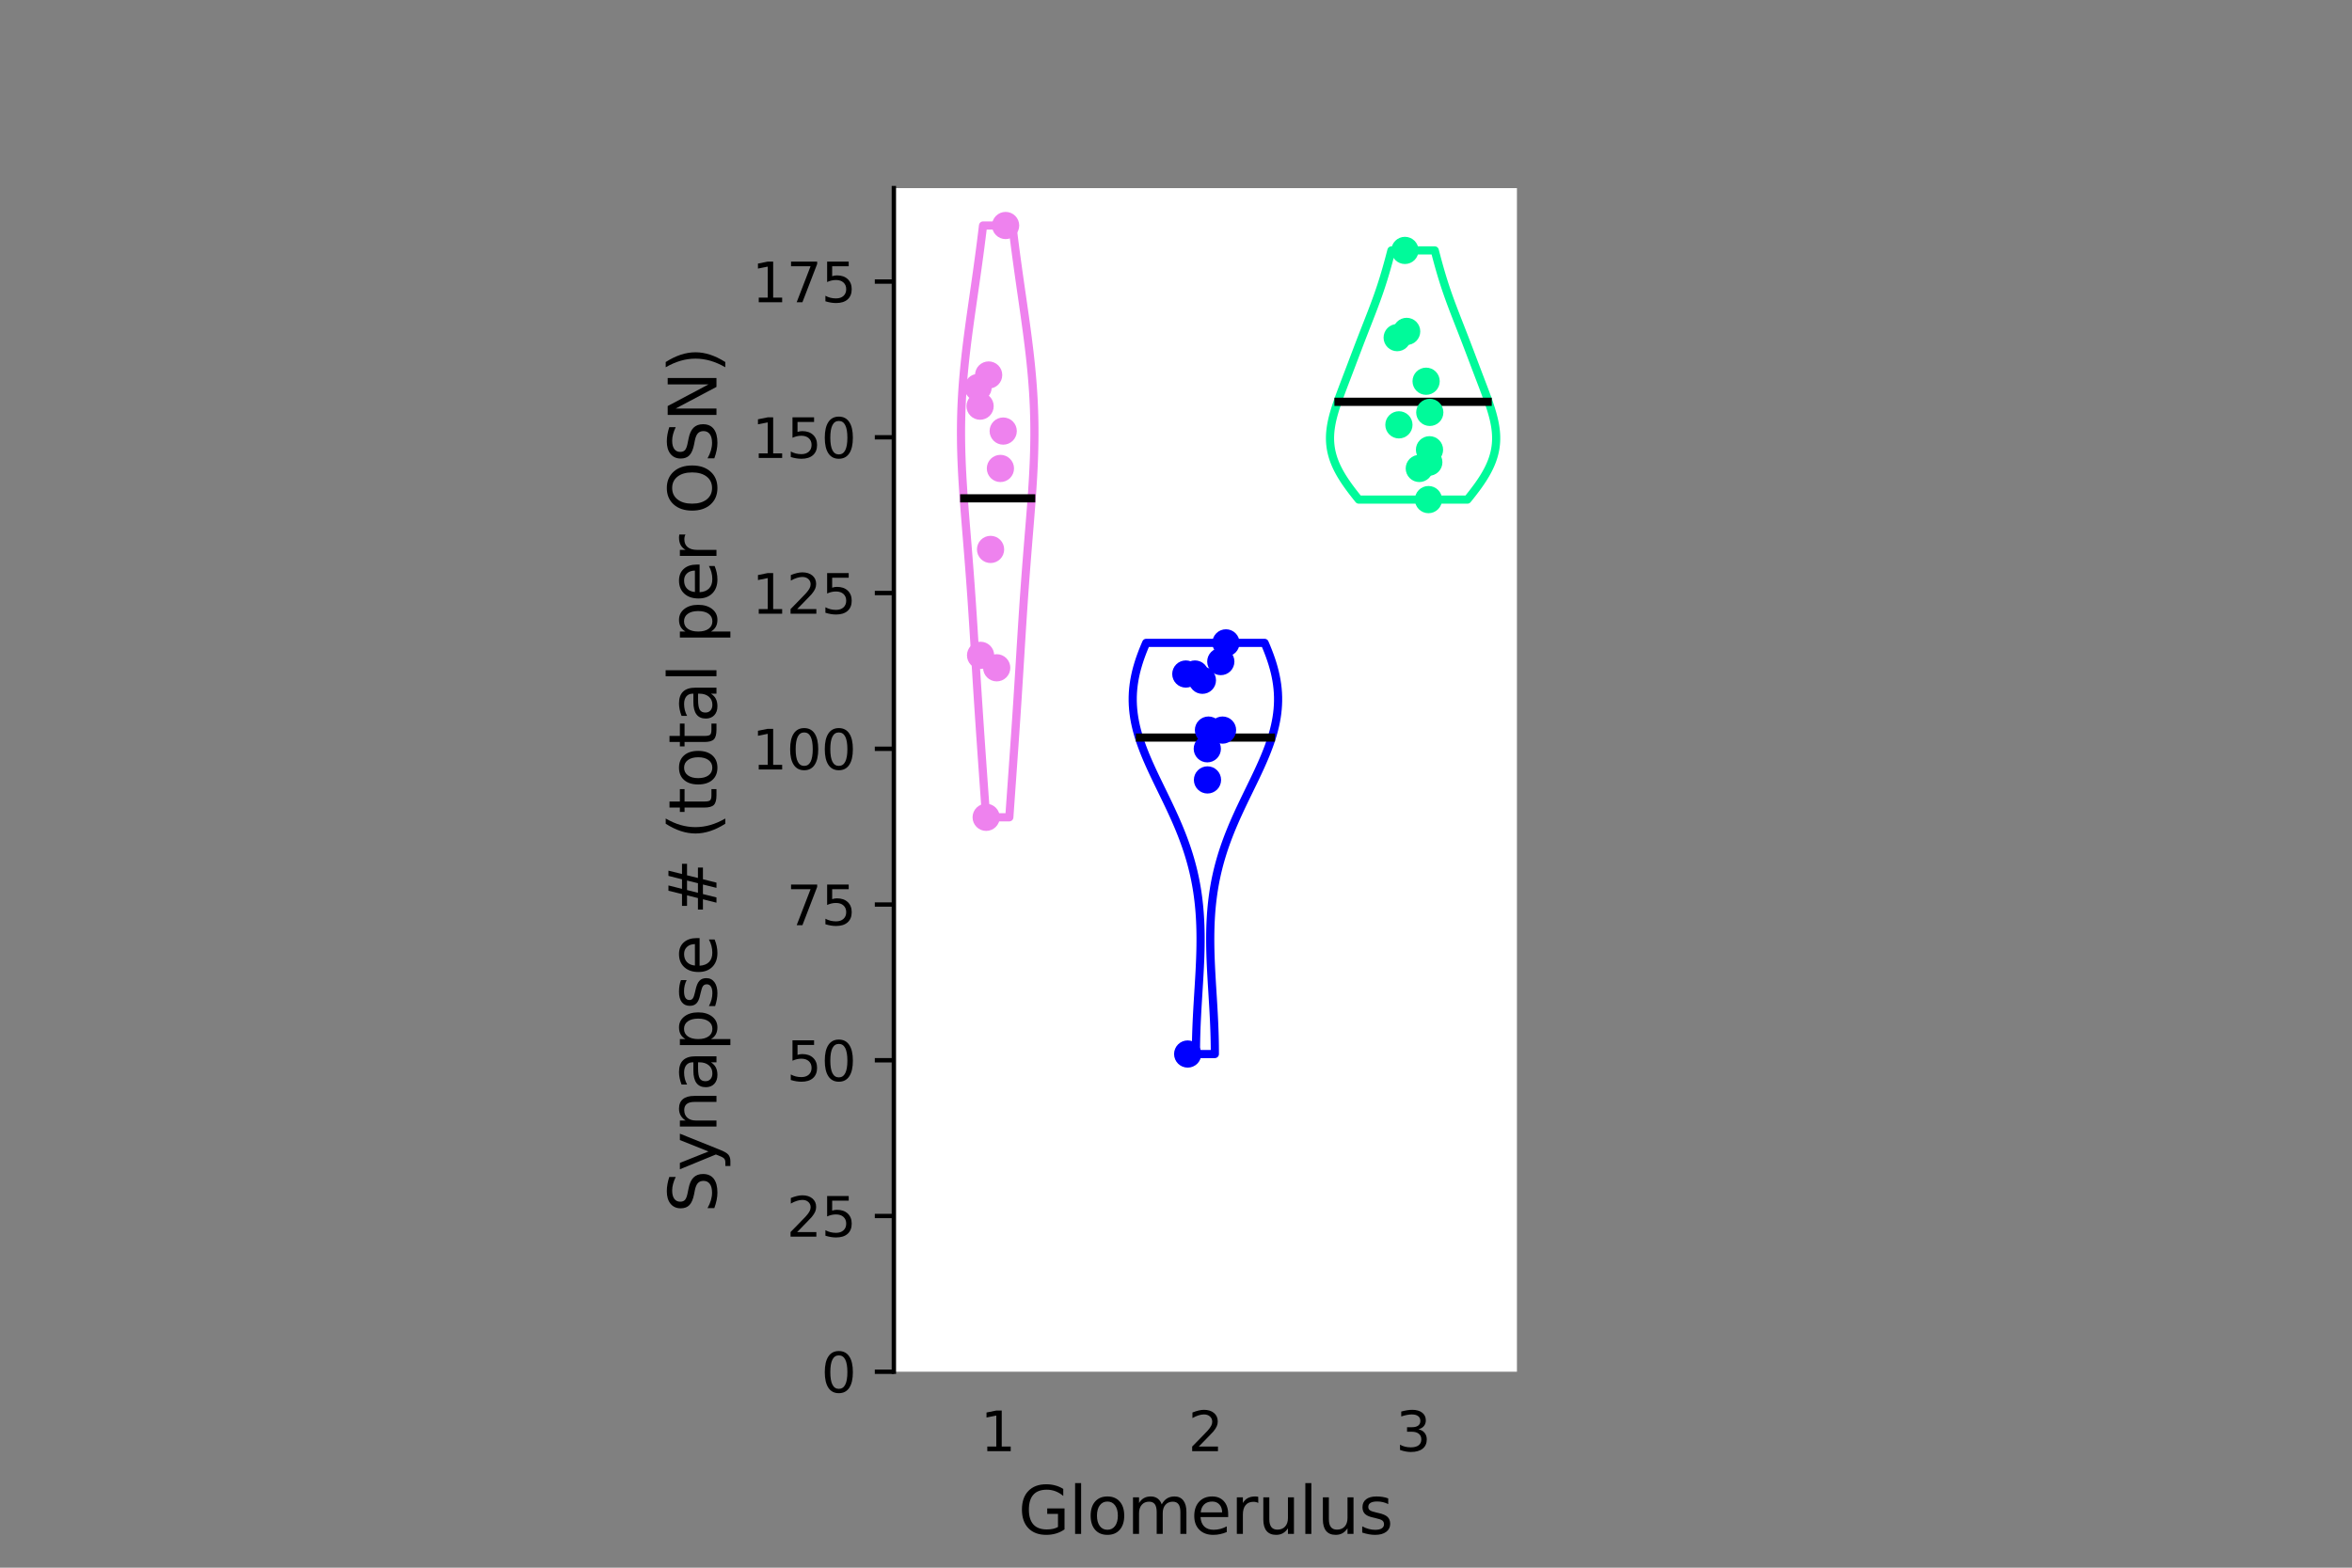 <?xml version="1.0" encoding="utf-8" standalone="no"?>
<!DOCTYPE svg PUBLIC "-//W3C//DTD SVG 1.1//EN"
  "http://www.w3.org/Graphics/SVG/1.1/DTD/svg11.dtd">
<svg xmlns:xlink="http://www.w3.org/1999/xlink" width="432pt" height="288pt" viewBox="0 0 432 288" xmlns="http://www.w3.org/2000/svg" version="1.1">
 <rect x="0" y="0" width="432" height="288" fill="#808080" stroke="none"/>
 <defs>
  <style type="text/css">*{stroke-linejoin: round; stroke-linecap: butt}</style>
 </defs>
 <g id="figure_1">
  <g id="patch_1">
   <path d="M 0 288 
L 432 288 
L 432 0 
L 0 0 
L 0 288 
z
" style="fill: none"/>
  </g>
  <g id="axes_1">
   <g id="patch_2">
    <path d="M 164.179 252 
L 278.621 252 
L 278.621 34.56 
L 164.179 34.56 
z
" style="fill: #ffffff"/>
   </g>
   <g id="PolyCollection_1">
    <defs>
     <path id="mbaff3e1caf" d="M 185.385 -137.853 
L 181.12 -137.853 
L 181.043 -138.952 
L 180.965 -140.05 
L 180.887 -141.148 
L 180.809 -142.246 
L 180.731 -143.344 
L 180.653 -144.443 
L 180.575 -145.541 
L 180.498 -146.639 
L 180.42 -147.737 
L 180.343 -148.835 
L 180.266 -149.933 
L 180.19 -151.032 
L 180.114 -152.13 
L 180.038 -153.228 
L 179.964 -154.326 
L 179.89 -155.424 
L 179.816 -156.523 
L 179.744 -157.621 
L 179.672 -158.719 
L 179.6 -159.817 
L 179.53 -160.915 
L 179.46 -162.013 
L 179.391 -163.112 
L 179.322 -164.21 
L 179.254 -165.308 
L 179.186 -166.406 
L 179.118 -167.504 
L 179.05 -168.603 
L 178.982 -169.701 
L 178.913 -170.799 
L 178.845 -171.897 
L 178.775 -172.995 
L 178.704 -174.093 
L 178.633 -175.192 
L 178.56 -176.29 
L 178.486 -177.388 
L 178.41 -178.486 
L 178.332 -179.584 
L 178.253 -180.683 
L 178.172 -181.781 
L 178.09 -182.879 
L 178.005 -183.977 
L 177.919 -185.075 
L 177.832 -186.173 
L 177.744 -187.272 
L 177.655 -188.37 
L 177.565 -189.468 
L 177.475 -190.566 
L 177.386 -191.664 
L 177.297 -192.763 
L 177.21 -193.861 
L 177.125 -194.959 
L 177.043 -196.057 
L 176.964 -197.155 
L 176.889 -198.253 
L 176.819 -199.352 
L 176.755 -200.45 
L 176.696 -201.548 
L 176.645 -202.646 
L 176.601 -203.744 
L 176.565 -204.843 
L 176.537 -205.941 
L 176.519 -207.039 
L 176.511 -208.137 
L 176.512 -209.235 
L 176.524 -210.333 
L 176.546 -211.432 
L 176.578 -212.53 
L 176.621 -213.628 
L 176.675 -214.726 
L 176.739 -215.824 
L 176.812 -216.923 
L 176.896 -218.021 
L 176.989 -219.119 
L 177.091 -220.217 
L 177.202 -221.315 
L 177.32 -222.413 
L 177.445 -223.512 
L 177.577 -224.61 
L 177.715 -225.708 
L 177.858 -226.806 
L 178.005 -227.904 
L 178.155 -229.003 
L 178.309 -230.101 
L 178.465 -231.199 
L 178.622 -232.297 
L 178.78 -233.395 
L 178.938 -234.493 
L 179.096 -235.592 
L 179.253 -236.69 
L 179.408 -237.788 
L 179.562 -238.886 
L 179.713 -239.984 
L 179.862 -241.083 
L 180.008 -242.181 
L 180.151 -243.279 
L 180.29 -244.377 
L 180.426 -245.475 
L 180.558 -246.573 
L 185.947 -246.573 
L 185.947 -246.573 
L 186.079 -245.475 
L 186.215 -244.377 
L 186.355 -243.279 
L 186.497 -242.181 
L 186.643 -241.083 
L 186.792 -239.984 
L 186.944 -238.886 
L 187.097 -237.788 
L 187.253 -236.69 
L 187.41 -235.592 
L 187.567 -234.493 
L 187.726 -233.395 
L 187.884 -232.297 
L 188.041 -231.199 
L 188.196 -230.101 
L 188.35 -229.003 
L 188.501 -227.904 
L 188.648 -226.806 
L 188.79 -225.708 
L 188.928 -224.61 
L 189.06 -223.512 
L 189.185 -222.413 
L 189.303 -221.315 
L 189.414 -220.217 
L 189.516 -219.119 
L 189.609 -218.021 
L 189.693 -216.923 
L 189.767 -215.824 
L 189.831 -214.726 
L 189.884 -213.628 
L 189.927 -212.53 
L 189.96 -211.432 
L 189.982 -210.333 
L 189.993 -209.235 
L 189.995 -208.137 
L 189.986 -207.039 
L 189.968 -205.941 
L 189.941 -204.843 
L 189.905 -203.744 
L 189.861 -202.646 
L 189.809 -201.548 
L 189.751 -200.45 
L 189.686 -199.352 
L 189.616 -198.253 
L 189.541 -197.155 
L 189.462 -196.057 
L 189.38 -194.959 
L 189.295 -193.861 
L 189.208 -192.763 
L 189.12 -191.664 
L 189.03 -190.566 
L 188.94 -189.468 
L 188.851 -188.37 
L 188.761 -187.272 
L 188.673 -186.173 
L 188.586 -185.075 
L 188.5 -183.977 
L 188.416 -182.879 
L 188.333 -181.781 
L 188.252 -180.683 
L 188.173 -179.584 
L 188.095 -178.486 
L 188.02 -177.388 
L 187.945 -176.29 
L 187.872 -175.192 
L 187.801 -174.093 
L 187.73 -172.995 
L 187.661 -171.897 
L 187.592 -170.799 
L 187.523 -169.701 
L 187.455 -168.603 
L 187.388 -167.504 
L 187.32 -166.406 
L 187.252 -165.308 
L 187.183 -164.21 
L 187.115 -163.112 
L 187.045 -162.013 
L 186.975 -160.915 
L 186.905 -159.817 
L 186.834 -158.719 
L 186.762 -157.621 
L 186.689 -156.523 
L 186.616 -155.424 
L 186.542 -154.326 
L 186.467 -153.228 
L 186.391 -152.13 
L 186.316 -151.032 
L 186.239 -149.933 
L 186.162 -148.835 
L 186.085 -147.737 
L 186.008 -146.639 
L 185.93 -145.541 
L 185.852 -144.443 
L 185.774 -143.344 
L 185.696 -142.246 
L 185.618 -141.148 
L 185.54 -140.05 
L 185.463 -138.952 
L 185.385 -137.853 
z
" style="stroke: #ee82ee; stroke-width: 1.5"/>
    </defs>
    <g clip-path="url(#pedd61771c7)">
     <use xlink:href="#mbaff3e1caf" x="0" y="288" style="fill: #ffffff; stroke: #ee82ee; stroke-width: 1.5"/>
    </g>
   </g>
   <g id="PolyCollection_2">
    <defs>
     <path id="m1b8d3cfb08" d="M 223.136 -94.365 
L 219.664 -94.365 
L 219.666 -95.128 
L 219.673 -95.891 
L 219.685 -96.654 
L 219.702 -97.417 
L 219.723 -98.18 
L 219.749 -98.943 
L 219.779 -99.706 
L 219.813 -100.469 
L 219.85 -101.232 
L 219.89 -101.995 
L 219.932 -102.758 
L 219.977 -103.521 
L 220.023 -104.284 
L 220.07 -105.047 
L 220.117 -105.81 
L 220.164 -106.573 
L 220.211 -107.336 
L 220.256 -108.099 
L 220.3 -108.861 
L 220.341 -109.624 
L 220.379 -110.387 
L 220.413 -111.15 
L 220.444 -111.913 
L 220.469 -112.676 
L 220.49 -113.439 
L 220.504 -114.202 
L 220.512 -114.965 
L 220.513 -115.728 
L 220.507 -116.491 
L 220.492 -117.254 
L 220.469 -118.017 
L 220.437 -118.78 
L 220.395 -119.543 
L 220.344 -120.306 
L 220.282 -121.069 
L 220.209 -121.832 
L 220.124 -122.595 
L 220.028 -123.357 
L 219.92 -124.12 
L 219.799 -124.883 
L 219.665 -125.646 
L 219.518 -126.409 
L 219.357 -127.172 
L 219.183 -127.935 
L 218.995 -128.698 
L 218.794 -129.461 
L 218.578 -130.224 
L 218.349 -130.987 
L 218.106 -131.75 
L 217.85 -132.513 
L 217.58 -133.276 
L 217.298 -134.039 
L 217.003 -134.802 
L 216.697 -135.565 
L 216.38 -136.328 
L 216.052 -137.091 
L 215.715 -137.853 
L 215.369 -138.616 
L 215.016 -139.379 
L 214.657 -140.142 
L 214.292 -140.905 
L 213.924 -141.668 
L 213.553 -142.431 
L 213.182 -143.194 
L 212.811 -143.957 
L 212.442 -144.72 
L 212.078 -145.483 
L 211.718 -146.246 
L 211.367 -147.009 
L 211.024 -147.772 
L 210.692 -148.535 
L 210.372 -149.298 
L 210.067 -150.061 
L 209.778 -150.824 
L 209.506 -151.587 
L 209.253 -152.349 
L 209.021 -153.112 
L 208.81 -153.875 
L 208.623 -154.638 
L 208.461 -155.401 
L 208.324 -156.164 
L 208.214 -156.927 
L 208.131 -157.69 
L 208.076 -158.453 
L 208.049 -159.216 
L 208.052 -159.979 
L 208.083 -160.742 
L 208.143 -161.505 
L 208.232 -162.268 
L 208.349 -163.031 
L 208.494 -163.794 
L 208.665 -164.557 
L 208.863 -165.32 
L 209.086 -166.083 
L 209.332 -166.845 
L 209.601 -167.608 
L 209.89 -168.371 
L 210.198 -169.134 
L 210.524 -169.897 
L 232.276 -169.897 
L 232.276 -169.897 
L 232.602 -169.134 
L 232.91 -168.371 
L 233.199 -167.608 
L 233.468 -166.845 
L 233.714 -166.083 
L 233.937 -165.32 
L 234.135 -164.557 
L 234.306 -163.794 
L 234.451 -163.031 
L 234.568 -162.268 
L 234.657 -161.505 
L 234.717 -160.742 
L 234.748 -159.979 
L 234.751 -159.216 
L 234.724 -158.453 
L 234.669 -157.69 
L 234.586 -156.927 
L 234.476 -156.164 
L 234.339 -155.401 
L 234.177 -154.638 
L 233.99 -153.875 
L 233.779 -153.112 
L 233.547 -152.349 
L 233.294 -151.587 
L 233.022 -150.824 
L 232.733 -150.061 
L 232.428 -149.298 
L 232.108 -148.535 
L 231.776 -147.772 
L 231.433 -147.009 
L 231.082 -146.246 
L 230.722 -145.483 
L 230.358 -144.72 
L 229.989 -143.957 
L 229.618 -143.194 
L 229.247 -142.431 
L 228.876 -141.668 
L 228.508 -140.905 
L 228.143 -140.142 
L 227.784 -139.379 
L 227.431 -138.616 
L 227.085 -137.853 
L 226.748 -137.091 
L 226.42 -136.328 
L 226.103 -135.565 
L 225.797 -134.802 
L 225.502 -134.039 
L 225.22 -133.276 
L 224.95 -132.513 
L 224.694 -131.75 
L 224.451 -130.987 
L 224.222 -130.224 
L 224.006 -129.461 
L 223.805 -128.698 
L 223.617 -127.935 
L 223.443 -127.172 
L 223.282 -126.409 
L 223.135 -125.646 
L 223.001 -124.883 
L 222.88 -124.12 
L 222.772 -123.357 
L 222.676 -122.595 
L 222.591 -121.832 
L 222.518 -121.069 
L 222.456 -120.306 
L 222.405 -119.543 
L 222.363 -118.78 
L 222.331 -118.017 
L 222.308 -117.254 
L 222.293 -116.491 
L 222.287 -115.728 
L 222.288 -114.965 
L 222.296 -114.202 
L 222.31 -113.439 
L 222.331 -112.676 
L 222.356 -111.913 
L 222.387 -111.15 
L 222.421 -110.387 
L 222.459 -109.624 
L 222.5 -108.861 
L 222.544 -108.099 
L 222.589 -107.336 
L 222.636 -106.573 
L 222.683 -105.81 
L 222.73 -105.047 
L 222.777 -104.284 
L 222.823 -103.521 
L 222.868 -102.758 
L 222.91 -101.995 
L 222.95 -101.232 
L 222.987 -100.469 
L 223.021 -99.706 
L 223.051 -98.943 
L 223.077 -98.18 
L 223.098 -97.417 
L 223.115 -96.654 
L 223.127 -95.891 
L 223.134 -95.128 
L 223.136 -94.365 
z
" style="stroke: #0000ff; stroke-width: 1.5"/>
    </defs>
    <g clip-path="url(#pedd61771c7)">
     <use xlink:href="#m1b8d3cfb08" x="0" y="288" style="fill: #ffffff; stroke: #0000ff; stroke-width: 1.5"/>
    </g>
   </g>
   <g id="PolyCollection_3">
    <defs>
     <path id="mf9fff8c290" d="M 269.527 -196.219 
L 249.568 -196.219 
L 249.196 -196.681 
L 248.83 -197.144 
L 248.47 -197.606 
L 248.119 -198.069 
L 247.776 -198.531 
L 247.445 -198.993 
L 247.125 -199.456 
L 246.819 -199.918 
L 246.527 -200.38 
L 246.249 -200.843 
L 245.988 -201.305 
L 245.744 -201.768 
L 245.518 -202.23 
L 245.309 -202.692 
L 245.12 -203.155 
L 244.949 -203.617 
L 244.799 -204.08 
L 244.668 -204.542 
L 244.556 -205.004 
L 244.464 -205.467 
L 244.392 -205.929 
L 244.339 -206.392 
L 244.304 -206.854 
L 244.288 -207.316 
L 244.29 -207.779 
L 244.309 -208.241 
L 244.344 -208.704 
L 244.395 -209.166 
L 244.46 -209.628 
L 244.539 -210.091 
L 244.63 -210.553 
L 244.734 -211.016 
L 244.848 -211.478 
L 244.973 -211.94 
L 245.106 -212.403 
L 245.246 -212.865 
L 245.394 -213.327 
L 245.548 -213.79 
L 245.707 -214.252 
L 245.87 -214.715 
L 246.037 -215.177 
L 246.207 -215.639 
L 246.379 -216.102 
L 246.553 -216.564 
L 246.728 -217.027 
L 246.903 -217.489 
L 247.08 -217.951 
L 247.256 -218.414 
L 247.432 -218.876 
L 247.609 -219.339 
L 247.785 -219.801 
L 247.96 -220.263 
L 248.136 -220.726 
L 248.311 -221.188 
L 248.486 -221.651 
L 248.661 -222.113 
L 248.836 -222.575 
L 249.011 -223.038 
L 249.187 -223.5 
L 249.363 -223.962 
L 249.539 -224.425 
L 249.716 -224.887 
L 249.894 -225.35 
L 250.072 -225.812 
L 250.251 -226.274 
L 250.431 -226.737 
L 250.611 -227.199 
L 250.791 -227.662 
L 250.972 -228.124 
L 251.153 -228.586 
L 251.334 -229.049 
L 251.514 -229.511 
L 251.694 -229.974 
L 251.873 -230.436 
L 252.051 -230.898 
L 252.227 -231.361 
L 252.402 -231.823 
L 252.574 -232.286 
L 252.745 -232.748 
L 252.912 -233.21 
L 253.078 -233.673 
L 253.24 -234.135 
L 253.399 -234.598 
L 253.555 -235.06 
L 253.709 -235.522 
L 253.858 -235.985 
L 254.005 -236.447 
L 254.149 -236.909 
L 254.289 -237.372 
L 254.427 -237.834 
L 254.562 -238.297 
L 254.695 -238.759 
L 254.825 -239.221 
L 254.953 -239.684 
L 255.079 -240.146 
L 255.203 -240.609 
L 255.326 -241.071 
L 255.448 -241.533 
L 255.569 -241.996 
L 263.526 -241.996 
L 263.526 -241.996 
L 263.647 -241.533 
L 263.769 -241.071 
L 263.892 -240.609 
L 264.016 -240.146 
L 264.142 -239.684 
L 264.27 -239.221 
L 264.4 -238.759 
L 264.533 -238.297 
L 264.668 -237.834 
L 264.805 -237.372 
L 264.946 -236.909 
L 265.09 -236.447 
L 265.236 -235.985 
L 265.386 -235.522 
L 265.539 -235.06 
L 265.695 -234.598 
L 265.855 -234.135 
L 266.017 -233.673 
L 266.182 -233.21 
L 266.35 -232.748 
L 266.52 -232.286 
L 266.693 -231.823 
L 266.868 -231.361 
L 267.044 -230.898 
L 267.222 -230.436 
L 267.401 -229.974 
L 267.58 -229.511 
L 267.761 -229.049 
L 267.942 -228.586 
L 268.123 -228.124 
L 268.303 -227.662 
L 268.484 -227.199 
L 268.664 -226.737 
L 268.844 -226.274 
L 269.023 -225.812 
L 269.201 -225.35 
L 269.379 -224.887 
L 269.556 -224.425 
L 269.732 -223.962 
L 269.908 -223.5 
L 270.084 -223.038 
L 270.259 -222.575 
L 270.434 -222.113 
L 270.609 -221.651 
L 270.784 -221.188 
L 270.959 -220.726 
L 271.134 -220.263 
L 271.31 -219.801 
L 271.486 -219.339 
L 271.662 -218.876 
L 271.839 -218.414 
L 272.015 -217.951 
L 272.191 -217.489 
L 272.367 -217.027 
L 272.542 -216.564 
L 272.716 -216.102 
L 272.888 -215.639 
L 273.058 -215.177 
L 273.224 -214.715 
L 273.388 -214.252 
L 273.547 -213.79 
L 273.701 -213.327 
L 273.848 -212.865 
L 273.989 -212.403 
L 274.122 -211.94 
L 274.246 -211.478 
L 274.361 -211.016 
L 274.464 -210.553 
L 274.556 -210.091 
L 274.635 -209.628 
L 274.7 -209.166 
L 274.751 -208.704 
L 274.786 -208.241 
L 274.805 -207.779 
L 274.806 -207.316 
L 274.79 -206.854 
L 274.756 -206.392 
L 274.703 -205.929 
L 274.63 -205.467 
L 274.539 -205.004 
L 274.427 -204.542 
L 274.296 -204.08 
L 274.145 -203.617 
L 273.975 -203.155 
L 273.785 -202.692 
L 273.577 -202.23 
L 273.351 -201.768 
L 273.106 -201.305 
L 272.845 -200.843 
L 272.568 -200.38 
L 272.276 -199.918 
L 271.969 -199.456 
L 271.65 -198.993 
L 271.318 -198.531 
L 270.976 -198.069 
L 270.625 -197.606 
L 270.265 -197.144 
L 269.899 -196.681 
L 269.527 -196.219 
z
" style="stroke: #00fa9a; stroke-width: 1.5"/>
    </defs>
    <g clip-path="url(#pedd61771c7)">
     <use xlink:href="#mf9fff8c290" x="0" y="288" style="fill: #ffffff; stroke: #00fa9a; stroke-width: 1.5"/>
    </g>
   </g>
   <g id="matplotlib.axis_1">
    <g id="xtick_1">
     <g id="text_1">
      <!-- 1 -->
      <g transform="translate(180.071 266.598)scale(0.1 -0.1)">
       <defs>
        <path id="DejaVuSans-31" d="M 794 531 
L 1825 531 
L 1825 4091 
L 703 3866 
L 703 4441 
L 1819 4666 
L 2450 4666 
L 2450 531 
L 3481 531 
L 3481 0 
L 794 0 
L 794 531 
z
" transform="scale(0.016)"/>
       </defs>
       <use xlink:href="#DejaVuSans-31"/>
      </g>
     </g>
    </g>
    <g id="xtick_2">
     <g id="text_2">
      <!-- 2 -->
      <g transform="translate(218.219 266.598)scale(0.1 -0.1)">
       <defs>
        <path id="DejaVuSans-32" d="M 1228 531 
L 3431 531 
L 3431 0 
L 469 0 
L 469 531 
Q 828 903 1448 1529 
Q 2069 2156 2228 2338 
Q 2531 2678 2651 2914 
Q 2772 3150 2772 3378 
Q 2772 3750 2511 3984 
Q 2250 4219 1831 4219 
Q 1534 4219 1204 4116 
Q 875 4013 500 3803 
L 500 4441 
Q 881 4594 1212 4672 
Q 1544 4750 1819 4750 
Q 2544 4750 2975 4387 
Q 3406 4025 3406 3419 
Q 3406 3131 3298 2873 
Q 3191 2616 2906 2266 
Q 2828 2175 2409 1742 
Q 1991 1309 1228 531 
z
" transform="scale(0.016)"/>
       </defs>
       <use xlink:href="#DejaVuSans-32"/>
      </g>
     </g>
    </g>
    <g id="xtick_3">
     <g id="text_3">
      <!-- 3 -->
      <g transform="translate(256.366 266.598)scale(0.1 -0.1)">
       <defs>
        <path id="DejaVuSans-33" d="M 2597 2516 
Q 3050 2419 3304 2112 
Q 3559 1806 3559 1356 
Q 3559 666 3084 287 
Q 2609 -91 1734 -91 
Q 1441 -91 1130 -33 
Q 819 25 488 141 
L 488 750 
Q 750 597 1062 519 
Q 1375 441 1716 441 
Q 2309 441 2620 675 
Q 2931 909 2931 1356 
Q 2931 1769 2642 2001 
Q 2353 2234 1838 2234 
L 1294 2234 
L 1294 2753 
L 1863 2753 
Q 2328 2753 2575 2939 
Q 2822 3125 2822 3475 
Q 2822 3834 2567 4026 
Q 2313 4219 1838 4219 
Q 1578 4219 1281 4162 
Q 984 4106 628 3988 
L 628 4550 
Q 988 4650 1302 4700 
Q 1616 4750 1894 4750 
Q 2613 4750 3031 4423 
Q 3450 4097 3450 3541 
Q 3450 3153 3228 2886 
Q 3006 2619 2597 2516 
z
" transform="scale(0.016)"/>
       </defs>
       <use xlink:href="#DejaVuSans-33"/>
      </g>
     </g>
    </g>
    <g id="text_4">
     <!-- Glomerulus -->
     <g transform="translate(187.012 281.796)scale(0.12 -0.12)">
      <defs>
       <path id="DejaVuSans-47" d="M 3809 666 
L 3809 1919 
L 2778 1919 
L 2778 2438 
L 4434 2438 
L 4434 434 
Q 4069 175 3628 42 
Q 3188 -91 2688 -91 
Q 1594 -91 976 548 
Q 359 1188 359 2328 
Q 359 3472 976 4111 
Q 1594 4750 2688 4750 
Q 3144 4750 3555 4637 
Q 3966 4525 4313 4306 
L 4313 3634 
Q 3963 3931 3569 4081 
Q 3175 4231 2741 4231 
Q 1884 4231 1454 3753 
Q 1025 3275 1025 2328 
Q 1025 1384 1454 906 
Q 1884 428 2741 428 
Q 3075 428 3337 486 
Q 3600 544 3809 666 
z
" transform="scale(0.016)"/>
       <path id="DejaVuSans-6c" d="M 603 4863 
L 1178 4863 
L 1178 0 
L 603 0 
L 603 4863 
z
" transform="scale(0.016)"/>
       <path id="DejaVuSans-6f" d="M 1959 3097 
Q 1497 3097 1228 2736 
Q 959 2375 959 1747 
Q 959 1119 1226 758 
Q 1494 397 1959 397 
Q 2419 397 2687 759 
Q 2956 1122 2956 1747 
Q 2956 2369 2687 2733 
Q 2419 3097 1959 3097 
z
M 1959 3584 
Q 2709 3584 3137 3096 
Q 3566 2609 3566 1747 
Q 3566 888 3137 398 
Q 2709 -91 1959 -91 
Q 1206 -91 779 398 
Q 353 888 353 1747 
Q 353 2609 779 3096 
Q 1206 3584 1959 3584 
z
" transform="scale(0.016)"/>
       <path id="DejaVuSans-6d" d="M 3328 2828 
Q 3544 3216 3844 3400 
Q 4144 3584 4550 3584 
Q 5097 3584 5394 3201 
Q 5691 2819 5691 2113 
L 5691 0 
L 5113 0 
L 5113 2094 
Q 5113 2597 4934 2840 
Q 4756 3084 4391 3084 
Q 3944 3084 3684 2787 
Q 3425 2491 3425 1978 
L 3425 0 
L 2847 0 
L 2847 2094 
Q 2847 2600 2669 2842 
Q 2491 3084 2119 3084 
Q 1678 3084 1418 2786 
Q 1159 2488 1159 1978 
L 1159 0 
L 581 0 
L 581 3500 
L 1159 3500 
L 1159 2956 
Q 1356 3278 1631 3431 
Q 1906 3584 2284 3584 
Q 2666 3584 2933 3390 
Q 3200 3197 3328 2828 
z
" transform="scale(0.016)"/>
       <path id="DejaVuSans-65" d="M 3597 1894 
L 3597 1613 
L 953 1613 
Q 991 1019 1311 708 
Q 1631 397 2203 397 
Q 2534 397 2845 478 
Q 3156 559 3463 722 
L 3463 178 
Q 3153 47 2828 -22 
Q 2503 -91 2169 -91 
Q 1331 -91 842 396 
Q 353 884 353 1716 
Q 353 2575 817 3079 
Q 1281 3584 2069 3584 
Q 2775 3584 3186 3129 
Q 3597 2675 3597 1894 
z
M 3022 2063 
Q 3016 2534 2758 2815 
Q 2500 3097 2075 3097 
Q 1594 3097 1305 2825 
Q 1016 2553 972 2059 
L 3022 2063 
z
" transform="scale(0.016)"/>
       <path id="DejaVuSans-72" d="M 2631 2963 
Q 2534 3019 2420 3045 
Q 2306 3072 2169 3072 
Q 1681 3072 1420 2755 
Q 1159 2438 1159 1844 
L 1159 0 
L 581 0 
L 581 3500 
L 1159 3500 
L 1159 2956 
Q 1341 3275 1631 3429 
Q 1922 3584 2338 3584 
Q 2397 3584 2469 3576 
Q 2541 3569 2628 3553 
L 2631 2963 
z
" transform="scale(0.016)"/>
       <path id="DejaVuSans-75" d="M 544 1381 
L 544 3500 
L 1119 3500 
L 1119 1403 
Q 1119 906 1312 657 
Q 1506 409 1894 409 
Q 2359 409 2629 706 
Q 2900 1003 2900 1516 
L 2900 3500 
L 3475 3500 
L 3475 0 
L 2900 0 
L 2900 538 
Q 2691 219 2414 64 
Q 2138 -91 1772 -91 
Q 1169 -91 856 284 
Q 544 659 544 1381 
z
M 1991 3584 
L 1991 3584 
z
" transform="scale(0.016)"/>
       <path id="DejaVuSans-73" d="M 2834 3397 
L 2834 2853 
Q 2591 2978 2328 3040 
Q 2066 3103 1784 3103 
Q 1356 3103 1142 2972 
Q 928 2841 928 2578 
Q 928 2378 1081 2264 
Q 1234 2150 1697 2047 
L 1894 2003 
Q 2506 1872 2764 1633 
Q 3022 1394 3022 966 
Q 3022 478 2636 193 
Q 2250 -91 1575 -91 
Q 1294 -91 989 -36 
Q 684 19 347 128 
L 347 722 
Q 666 556 975 473 
Q 1284 391 1588 391 
Q 1994 391 2212 530 
Q 2431 669 2431 922 
Q 2431 1156 2273 1281 
Q 2116 1406 1581 1522 
L 1381 1569 
Q 847 1681 609 1914 
Q 372 2147 372 2553 
Q 372 3047 722 3315 
Q 1072 3584 1716 3584 
Q 2034 3584 2315 3537 
Q 2597 3491 2834 3397 
z
" transform="scale(0.016)"/>
      </defs>
      <use xlink:href="#DejaVuSans-47"/>
      <use xlink:href="#DejaVuSans-6c" x="77.49"/>
      <use xlink:href="#DejaVuSans-6f" x="105.273"/>
      <use xlink:href="#DejaVuSans-6d" x="166.455"/>
      <use xlink:href="#DejaVuSans-65" x="263.867"/>
      <use xlink:href="#DejaVuSans-72" x="325.391"/>
      <use xlink:href="#DejaVuSans-75" x="366.504"/>
      <use xlink:href="#DejaVuSans-6c" x="429.883"/>
      <use xlink:href="#DejaVuSans-75" x="457.666"/>
      <use xlink:href="#DejaVuSans-73" x="521.045"/>
     </g>
    </g>
   </g>
   <g id="matplotlib.axis_2">
    <g id="ytick_1">
     <g id="line2d_1">
      <defs>
       <path id="m5a2fd5f0ca" d="M 0 0 
L -3.5 0 
" style="stroke: #000000; stroke-width: 0.8"/>
      </defs>
      <g>
       <use xlink:href="#m5a2fd5f0ca" x="164.179" y="252" style="stroke: #000000; stroke-width: 0.8"/>
      </g>
     </g>
     <g id="text_5">
      <!-- 0 -->
      <g transform="translate(150.816 255.799)scale(0.1 -0.1)">
       <defs>
        <path id="DejaVuSans-30" d="M 2034 4250 
Q 1547 4250 1301 3770 
Q 1056 3291 1056 2328 
Q 1056 1369 1301 889 
Q 1547 409 2034 409 
Q 2525 409 2770 889 
Q 3016 1369 3016 2328 
Q 3016 3291 2770 3770 
Q 2525 4250 2034 4250 
z
M 2034 4750 
Q 2819 4750 3233 4129 
Q 3647 3509 3647 2328 
Q 3647 1150 3233 529 
Q 2819 -91 2034 -91 
Q 1250 -91 836 529 
Q 422 1150 422 2328 
Q 422 3509 836 4129 
Q 1250 4750 2034 4750 
z
" transform="scale(0.016)"/>
       </defs>
       <use xlink:href="#DejaVuSans-30"/>
      </g>
     </g>
    </g>
    <g id="ytick_2">
     <g id="line2d_2">
      <g>
       <use xlink:href="#m5a2fd5f0ca" x="164.179" y="223.389" style="stroke: #000000; stroke-width: 0.8"/>
      </g>
     </g>
     <g id="text_6">
      <!-- 25 -->
      <g transform="translate(144.454 227.189)scale(0.1 -0.1)">
       <defs>
        <path id="DejaVuSans-35" d="M 691 4666 
L 3169 4666 
L 3169 4134 
L 1269 4134 
L 1269 2991 
Q 1406 3038 1543 3061 
Q 1681 3084 1819 3084 
Q 2600 3084 3056 2656 
Q 3513 2228 3513 1497 
Q 3513 744 3044 326 
Q 2575 -91 1722 -91 
Q 1428 -91 1123 -41 
Q 819 9 494 109 
L 494 744 
Q 775 591 1075 516 
Q 1375 441 1709 441 
Q 2250 441 2565 725 
Q 2881 1009 2881 1497 
Q 2881 1984 2565 2268 
Q 2250 2553 1709 2553 
Q 1456 2553 1204 2497 
Q 953 2441 691 2322 
L 691 4666 
z
" transform="scale(0.016)"/>
       </defs>
       <use xlink:href="#DejaVuSans-32"/>
       <use xlink:href="#DejaVuSans-35" x="63.623"/>
      </g>
     </g>
    </g>
    <g id="ytick_3">
     <g id="line2d_3">
      <g>
       <use xlink:href="#m5a2fd5f0ca" x="164.179" y="194.779" style="stroke: #000000; stroke-width: 0.8"/>
      </g>
     </g>
     <g id="text_7">
      <!-- 50 -->
      <g transform="translate(144.454 198.578)scale(0.1 -0.1)">
       <use xlink:href="#DejaVuSans-35"/>
       <use xlink:href="#DejaVuSans-30" x="63.623"/>
      </g>
     </g>
    </g>
    <g id="ytick_4">
     <g id="line2d_4">
      <g>
       <use xlink:href="#m5a2fd5f0ca" x="164.179" y="166.168" style="stroke: #000000; stroke-width: 0.8"/>
      </g>
     </g>
     <g id="text_8">
      <!-- 75 -->
      <g transform="translate(144.454 169.968)scale(0.1 -0.1)">
       <defs>
        <path id="DejaVuSans-37" d="M 525 4666 
L 3525 4666 
L 3525 4397 
L 1831 0 
L 1172 0 
L 2766 4134 
L 525 4134 
L 525 4666 
z
" transform="scale(0.016)"/>
       </defs>
       <use xlink:href="#DejaVuSans-37"/>
       <use xlink:href="#DejaVuSans-35" x="63.623"/>
      </g>
     </g>
    </g>
    <g id="ytick_5">
     <g id="line2d_5">
      <g>
       <use xlink:href="#m5a2fd5f0ca" x="164.179" y="137.558" style="stroke: #000000; stroke-width: 0.8"/>
      </g>
     </g>
     <g id="text_9">
      <!-- 100 -->
      <g transform="translate(138.091 141.357)scale(0.1 -0.1)">
       <use xlink:href="#DejaVuSans-31"/>
       <use xlink:href="#DejaVuSans-30" x="63.623"/>
       <use xlink:href="#DejaVuSans-30" x="127.246"/>
      </g>
     </g>
    </g>
    <g id="ytick_6">
     <g id="line2d_6">
      <g>
       <use xlink:href="#m5a2fd5f0ca" x="164.179" y="108.947" style="stroke: #000000; stroke-width: 0.8"/>
      </g>
     </g>
     <g id="text_10">
      <!-- 125 -->
      <g transform="translate(138.091 112.747)scale(0.1 -0.1)">
       <use xlink:href="#DejaVuSans-31"/>
       <use xlink:href="#DejaVuSans-32" x="63.623"/>
       <use xlink:href="#DejaVuSans-35" x="127.246"/>
      </g>
     </g>
    </g>
    <g id="ytick_7">
     <g id="line2d_7">
      <g>
       <use xlink:href="#m5a2fd5f0ca" x="164.179" y="80.337" style="stroke: #000000; stroke-width: 0.8"/>
      </g>
     </g>
     <g id="text_11">
      <!-- 150 -->
      <g transform="translate(138.091 84.136)scale(0.1 -0.1)">
       <use xlink:href="#DejaVuSans-31"/>
       <use xlink:href="#DejaVuSans-35" x="63.623"/>
       <use xlink:href="#DejaVuSans-30" x="127.246"/>
      </g>
     </g>
    </g>
    <g id="ytick_8">
     <g id="line2d_8">
      <g>
       <use xlink:href="#m5a2fd5f0ca" x="164.179" y="51.726" style="stroke: #000000; stroke-width: 0.8"/>
      </g>
     </g>
     <g id="text_12">
      <!-- 175 -->
      <g transform="translate(138.091 55.526)scale(0.1 -0.1)">
       <use xlink:href="#DejaVuSans-31"/>
       <use xlink:href="#DejaVuSans-37" x="63.623"/>
       <use xlink:href="#DejaVuSans-35" x="127.246"/>
      </g>
     </g>
    </g>
    <g id="text_13">
     <!-- Synapse # (total per OSN) -->
     <g transform="translate(131.596 222.791)rotate(-90)scale(0.12 -0.12)">
      <defs>
       <path id="DejaVuSans-53" d="M 3425 4513 
L 3425 3897 
Q 3066 4069 2747 4153 
Q 2428 4238 2131 4238 
Q 1616 4238 1336 4038 
Q 1056 3838 1056 3469 
Q 1056 3159 1242 3001 
Q 1428 2844 1947 2747 
L 2328 2669 
Q 3034 2534 3370 2195 
Q 3706 1856 3706 1288 
Q 3706 609 3251 259 
Q 2797 -91 1919 -91 
Q 1588 -91 1214 -16 
Q 841 59 441 206 
L 441 856 
Q 825 641 1194 531 
Q 1563 422 1919 422 
Q 2459 422 2753 634 
Q 3047 847 3047 1241 
Q 3047 1584 2836 1778 
Q 2625 1972 2144 2069 
L 1759 2144 
Q 1053 2284 737 2584 
Q 422 2884 422 3419 
Q 422 4038 858 4394 
Q 1294 4750 2059 4750 
Q 2388 4750 2728 4690 
Q 3069 4631 3425 4513 
z
" transform="scale(0.016)"/>
       <path id="DejaVuSans-79" d="M 2059 -325 
Q 1816 -950 1584 -1140 
Q 1353 -1331 966 -1331 
L 506 -1331 
L 506 -850 
L 844 -850 
Q 1081 -850 1212 -737 
Q 1344 -625 1503 -206 
L 1606 56 
L 191 3500 
L 800 3500 
L 1894 763 
L 2988 3500 
L 3597 3500 
L 2059 -325 
z
" transform="scale(0.016)"/>
       <path id="DejaVuSans-6e" d="M 3513 2113 
L 3513 0 
L 2938 0 
L 2938 2094 
Q 2938 2591 2744 2837 
Q 2550 3084 2163 3084 
Q 1697 3084 1428 2787 
Q 1159 2491 1159 1978 
L 1159 0 
L 581 0 
L 581 3500 
L 1159 3500 
L 1159 2956 
Q 1366 3272 1645 3428 
Q 1925 3584 2291 3584 
Q 2894 3584 3203 3211 
Q 3513 2838 3513 2113 
z
" transform="scale(0.016)"/>
       <path id="DejaVuSans-61" d="M 2194 1759 
Q 1497 1759 1228 1600 
Q 959 1441 959 1056 
Q 959 750 1161 570 
Q 1363 391 1709 391 
Q 2188 391 2477 730 
Q 2766 1069 2766 1631 
L 2766 1759 
L 2194 1759 
z
M 3341 1997 
L 3341 0 
L 2766 0 
L 2766 531 
Q 2569 213 2275 61 
Q 1981 -91 1556 -91 
Q 1019 -91 701 211 
Q 384 513 384 1019 
Q 384 1609 779 1909 
Q 1175 2209 1959 2209 
L 2766 2209 
L 2766 2266 
Q 2766 2663 2505 2880 
Q 2244 3097 1772 3097 
Q 1472 3097 1187 3025 
Q 903 2953 641 2809 
L 641 3341 
Q 956 3463 1253 3523 
Q 1550 3584 1831 3584 
Q 2591 3584 2966 3190 
Q 3341 2797 3341 1997 
z
" transform="scale(0.016)"/>
       <path id="DejaVuSans-70" d="M 1159 525 
L 1159 -1331 
L 581 -1331 
L 581 3500 
L 1159 3500 
L 1159 2969 
Q 1341 3281 1617 3432 
Q 1894 3584 2278 3584 
Q 2916 3584 3314 3078 
Q 3713 2572 3713 1747 
Q 3713 922 3314 415 
Q 2916 -91 2278 -91 
Q 1894 -91 1617 61 
Q 1341 213 1159 525 
z
M 3116 1747 
Q 3116 2381 2855 2742 
Q 2594 3103 2138 3103 
Q 1681 3103 1420 2742 
Q 1159 2381 1159 1747 
Q 1159 1113 1420 752 
Q 1681 391 2138 391 
Q 2594 391 2855 752 
Q 3116 1113 3116 1747 
z
" transform="scale(0.016)"/>
       <path id="DejaVuSans-20" transform="scale(0.016)"/>
       <path id="DejaVuSans-23" d="M 3272 2816 
L 2363 2816 
L 2100 1772 
L 3016 1772 
L 3272 2816 
z
M 2803 4594 
L 2478 3297 
L 3391 3297 
L 3719 4594 
L 4219 4594 
L 3897 3297 
L 4872 3297 
L 4872 2816 
L 3775 2816 
L 3519 1772 
L 4513 1772 
L 4513 1294 
L 3397 1294 
L 3072 0 
L 2572 0 
L 2894 1294 
L 1978 1294 
L 1656 0 
L 1153 0 
L 1478 1294 
L 494 1294 
L 494 1772 
L 1594 1772 
L 1856 2816 
L 850 2816 
L 850 3297 
L 1978 3297 
L 2297 4594 
L 2803 4594 
z
" transform="scale(0.016)"/>
       <path id="DejaVuSans-28" d="M 1984 4856 
Q 1566 4138 1362 3434 
Q 1159 2731 1159 2009 
Q 1159 1288 1364 580 
Q 1569 -128 1984 -844 
L 1484 -844 
Q 1016 -109 783 600 
Q 550 1309 550 2009 
Q 550 2706 781 3412 
Q 1013 4119 1484 4856 
L 1984 4856 
z
" transform="scale(0.016)"/>
       <path id="DejaVuSans-74" d="M 1172 4494 
L 1172 3500 
L 2356 3500 
L 2356 3053 
L 1172 3053 
L 1172 1153 
Q 1172 725 1289 603 
Q 1406 481 1766 481 
L 2356 481 
L 2356 0 
L 1766 0 
Q 1100 0 847 248 
Q 594 497 594 1153 
L 594 3053 
L 172 3053 
L 172 3500 
L 594 3500 
L 594 4494 
L 1172 4494 
z
" transform="scale(0.016)"/>
       <path id="DejaVuSans-4f" d="M 2522 4238 
Q 1834 4238 1429 3725 
Q 1025 3213 1025 2328 
Q 1025 1447 1429 934 
Q 1834 422 2522 422 
Q 3209 422 3611 934 
Q 4013 1447 4013 2328 
Q 4013 3213 3611 3725 
Q 3209 4238 2522 4238 
z
M 2522 4750 
Q 3503 4750 4090 4092 
Q 4678 3434 4678 2328 
Q 4678 1225 4090 567 
Q 3503 -91 2522 -91 
Q 1538 -91 948 565 
Q 359 1222 359 2328 
Q 359 3434 948 4092 
Q 1538 4750 2522 4750 
z
" transform="scale(0.016)"/>
       <path id="DejaVuSans-4e" d="M 628 4666 
L 1478 4666 
L 3547 763 
L 3547 4666 
L 4159 4666 
L 4159 0 
L 3309 0 
L 1241 3903 
L 1241 0 
L 628 0 
L 628 4666 
z
" transform="scale(0.016)"/>
       <path id="DejaVuSans-29" d="M 513 4856 
L 1013 4856 
Q 1481 4119 1714 3412 
Q 1947 2706 1947 2009 
Q 1947 1309 1714 600 
Q 1481 -109 1013 -844 
L 513 -844 
Q 928 -128 1133 580 
Q 1338 1288 1338 2009 
Q 1338 2731 1133 3434 
Q 928 4138 513 4856 
z
" transform="scale(0.016)"/>
      </defs>
      <use xlink:href="#DejaVuSans-53"/>
      <use xlink:href="#DejaVuSans-79" x="63.477"/>
      <use xlink:href="#DejaVuSans-6e" x="122.656"/>
      <use xlink:href="#DejaVuSans-61" x="186.035"/>
      <use xlink:href="#DejaVuSans-70" x="247.314"/>
      <use xlink:href="#DejaVuSans-73" x="310.791"/>
      <use xlink:href="#DejaVuSans-65" x="362.891"/>
      <use xlink:href="#DejaVuSans-20" x="424.414"/>
      <use xlink:href="#DejaVuSans-23" x="456.201"/>
      <use xlink:href="#DejaVuSans-20" x="539.99"/>
      <use xlink:href="#DejaVuSans-28" x="571.777"/>
      <use xlink:href="#DejaVuSans-74" x="610.791"/>
      <use xlink:href="#DejaVuSans-6f" x="650"/>
      <use xlink:href="#DejaVuSans-74" x="711.182"/>
      <use xlink:href="#DejaVuSans-61" x="750.391"/>
      <use xlink:href="#DejaVuSans-6c" x="811.67"/>
      <use xlink:href="#DejaVuSans-20" x="839.453"/>
      <use xlink:href="#DejaVuSans-70" x="871.24"/>
      <use xlink:href="#DejaVuSans-65" x="934.717"/>
      <use xlink:href="#DejaVuSans-72" x="996.24"/>
      <use xlink:href="#DejaVuSans-20" x="1037.354"/>
      <use xlink:href="#DejaVuSans-4f" x="1069.141"/>
      <use xlink:href="#DejaVuSans-53" x="1147.852"/>
      <use xlink:href="#DejaVuSans-4e" x="1211.328"/>
      <use xlink:href="#DejaVuSans-29" x="1286.133"/>
     </g>
    </g>
   </g>
   <g id="line2d_9">
    <path d="M 177.105 91.552 
L 189.4 91.552 
" clip-path="url(#pedd61771c7)" style="fill: none; stroke: #000000; stroke-width: 1.5; stroke-linecap: square"/>
   </g>
   <g id="line2d_10">
    <path d="M 209.374 135.498 
L 233.426 135.498 
" clip-path="url(#pedd61771c7)" style="fill: none; stroke: #000000; stroke-width: 1.5; stroke-linecap: square"/>
   </g>
   <g id="line2d_11">
    <path d="M 245.845 73.814 
L 273.249 73.814 
" clip-path="url(#pedd61771c7)" style="fill: none; stroke: #000000; stroke-width: 1.5; stroke-linecap: square"/>
   </g>
   <g id="patch_3">
    <path d="M 164.179 252 
L 164.179 34.56 
" style="fill: none; stroke: #000000; stroke-width: 0.8; stroke-linejoin: miter; stroke-linecap: square"/>
   </g>
   <g id="PathCollection_1">
    <defs>
     <path id="C0_0_2c592cae9b" d="M 0 2.5 
C 0.663 2.5 1.299 2.237 1.768 1.768 
C 2.237 1.299 2.5 0.663 2.5 -0 
C 2.5 -0.663 2.237 -1.299 1.768 -1.768 
C 1.299 -2.237 0.663 -2.5 0 -2.5 
C -0.663 -2.5 -1.299 -2.237 -1.768 -1.768 
C -2.237 -1.299 -2.5 -0.663 -2.5 0 
C -2.5 0.663 -2.237 1.299 -1.768 1.768 
C -1.299 2.237 -0.663 2.5 0 2.5 
z
"/>
    </defs>
    <g clip-path="url(#pedd61771c7)">
     <use xlink:href="#C0_0_2c592cae9b" x="181.588" y="68.893" style="fill: #ee82ee"/>
    </g>
    <g clip-path="url(#pedd61771c7)">
     <use xlink:href="#C0_0_2c592cae9b" x="179.647" y="71.181" style="fill: #ee82ee"/>
    </g>
    <g clip-path="url(#pedd61771c7)">
     <use xlink:href="#C0_0_2c592cae9b" x="183.067" y="122.68" style="fill: #ee82ee"/>
    </g>
    <g clip-path="url(#pedd61771c7)">
     <use xlink:href="#C0_0_2c592cae9b" x="180.106" y="120.392" style="fill: #ee82ee"/>
    </g>
    <g clip-path="url(#pedd61771c7)">
     <use xlink:href="#C0_0_2c592cae9b" x="180.016" y="74.615" style="fill: #ee82ee"/>
    </g>
    <g clip-path="url(#pedd61771c7)">
     <use xlink:href="#C0_0_2c592cae9b" x="183.75" y="86.059" style="fill: #ee82ee"/>
    </g>
    <g clip-path="url(#pedd61771c7)">
     <use xlink:href="#C0_0_2c592cae9b" x="184.704" y="41.427" style="fill: #ee82ee"/>
    </g>
    <g clip-path="url(#pedd61771c7)">
     <use xlink:href="#C0_0_2c592cae9b" x="184.262" y="79.192" style="fill: #ee82ee"/>
    </g>
    <g clip-path="url(#pedd61771c7)">
     <use xlink:href="#C0_0_2c592cae9b" x="181.133" y="150.147" style="fill: #ee82ee"/>
    </g>
    <g clip-path="url(#pedd61771c7)">
     <use xlink:href="#C0_0_2c592cae9b" x="181.94" y="100.936" style="fill: #ee82ee"/>
    </g>
   </g>
   <g id="PathCollection_2">
    <defs>
     <path id="C1_0_4643ff742a" d="M 0 2.5 
C 0.663 2.5 1.299 2.237 1.768 1.768 
C 2.237 1.299 2.5 0.663 2.5 -0 
C 2.5 -0.663 2.237 -1.299 1.768 -1.768 
C 1.299 -2.237 0.663 -2.5 0 -2.5 
C -0.663 -2.5 -1.299 -2.237 -1.768 -1.768 
C -2.237 -1.299 -2.5 -0.663 -2.5 0 
C -2.5 0.663 -2.237 1.299 -1.768 1.768 
C -1.299 2.237 -0.663 2.5 0 2.5 
z
"/>
    </defs>
    <g clip-path="url(#pedd61771c7)">
     <use xlink:href="#C1_0_4643ff742a" x="221.962" y="134.125" style="fill: #0000ff"/>
    </g>
    <g clip-path="url(#pedd61771c7)">
     <use xlink:href="#C1_0_4643ff742a" x="219.483" y="123.825" style="fill: #0000ff"/>
    </g>
    <g clip-path="url(#pedd61771c7)">
     <use xlink:href="#C1_0_4643ff742a" x="221.749" y="137.558" style="fill: #0000ff"/>
    </g>
    <g clip-path="url(#pedd61771c7)">
     <use xlink:href="#C1_0_4643ff742a" x="220.848" y="124.969" style="fill: #0000ff"/>
    </g>
    <g clip-path="url(#pedd61771c7)">
     <use xlink:href="#C1_0_4643ff742a" x="221.783" y="143.28" style="fill: #0000ff"/>
    </g>
    <g clip-path="url(#pedd61771c7)">
     <use xlink:href="#C1_0_4643ff742a" x="217.805" y="123.825" style="fill: #0000ff"/>
    </g>
    <g clip-path="url(#pedd61771c7)">
     <use xlink:href="#C1_0_4643ff742a" x="225.173" y="118.103" style="fill: #0000ff"/>
    </g>
    <g clip-path="url(#pedd61771c7)">
     <use xlink:href="#C1_0_4643ff742a" x="224.547" y="134.125" style="fill: #0000ff"/>
    </g>
    <g clip-path="url(#pedd61771c7)">
     <use xlink:href="#C1_0_4643ff742a" x="224.228" y="121.536" style="fill: #0000ff"/>
    </g>
    <g clip-path="url(#pedd61771c7)">
     <use xlink:href="#C1_0_4643ff742a" x="218.147" y="193.635" style="fill: #0000ff"/>
    </g>
   </g>
   <g id="PathCollection_3">
    <defs>
     <path id="C2_0_625145d1eb" d="M 0 2.5 
C 0.663 2.5 1.299 2.237 1.768 1.768 
C 2.237 1.299 2.5 0.663 2.5 -0 
C 2.5 -0.663 2.237 -1.299 1.768 -1.768 
C 1.299 -2.237 0.663 -2.5 0 -2.5 
C -0.663 -2.5 -1.299 -2.237 -1.768 -1.768 
C -2.237 -1.299 -2.5 -0.663 -2.5 0 
C -2.5 0.663 -2.237 1.299 -1.768 1.768 
C -1.299 2.237 -0.663 2.5 0 2.5 
z
"/>
    </defs>
    <g clip-path="url(#pedd61771c7)">
     <use xlink:href="#C2_0_625145d1eb" x="256.944" y="78.048" style="fill: #00fa9a"/>
    </g>
    <g clip-path="url(#pedd61771c7)">
     <use xlink:href="#C2_0_625145d1eb" x="256.627" y="62.026" style="fill: #00fa9a"/>
    </g>
    <g clip-path="url(#pedd61771c7)">
     <use xlink:href="#C2_0_625145d1eb" x="262.372" y="91.781" style="fill: #00fa9a"/>
    </g>
    <g clip-path="url(#pedd61771c7)">
     <use xlink:href="#C2_0_625145d1eb" x="258.047" y="46.004" style="fill: #00fa9a"/>
    </g>
    <g clip-path="url(#pedd61771c7)">
     <use xlink:href="#C2_0_625145d1eb" x="262.434" y="84.915" style="fill: #00fa9a"/>
    </g>
    <g clip-path="url(#pedd61771c7)">
     <use xlink:href="#C2_0_625145d1eb" x="262.562" y="82.626" style="fill: #00fa9a"/>
    </g>
    <g clip-path="url(#pedd61771c7)">
     <use xlink:href="#C2_0_625145d1eb" x="260.689" y="86.059" style="fill: #00fa9a"/>
    </g>
    <g clip-path="url(#pedd61771c7)">
     <use xlink:href="#C2_0_625145d1eb" x="261.94" y="70.037" style="fill: #00fa9a"/>
    </g>
    <g clip-path="url(#pedd61771c7)">
     <use xlink:href="#C2_0_625145d1eb" x="258.365" y="60.882" style="fill: #00fa9a"/>
    </g>
    <g clip-path="url(#pedd61771c7)">
     <use xlink:href="#C2_0_625145d1eb" x="262.614" y="75.759" style="fill: #00fa9a"/>
    </g>
   </g>
  </g>
 </g>
 <defs>
  <clipPath id="pedd61771c7">
   <rect x="164.179" y="34.56" width="114.442" height="217.44"/>
  </clipPath>
 </defs>
</svg>
